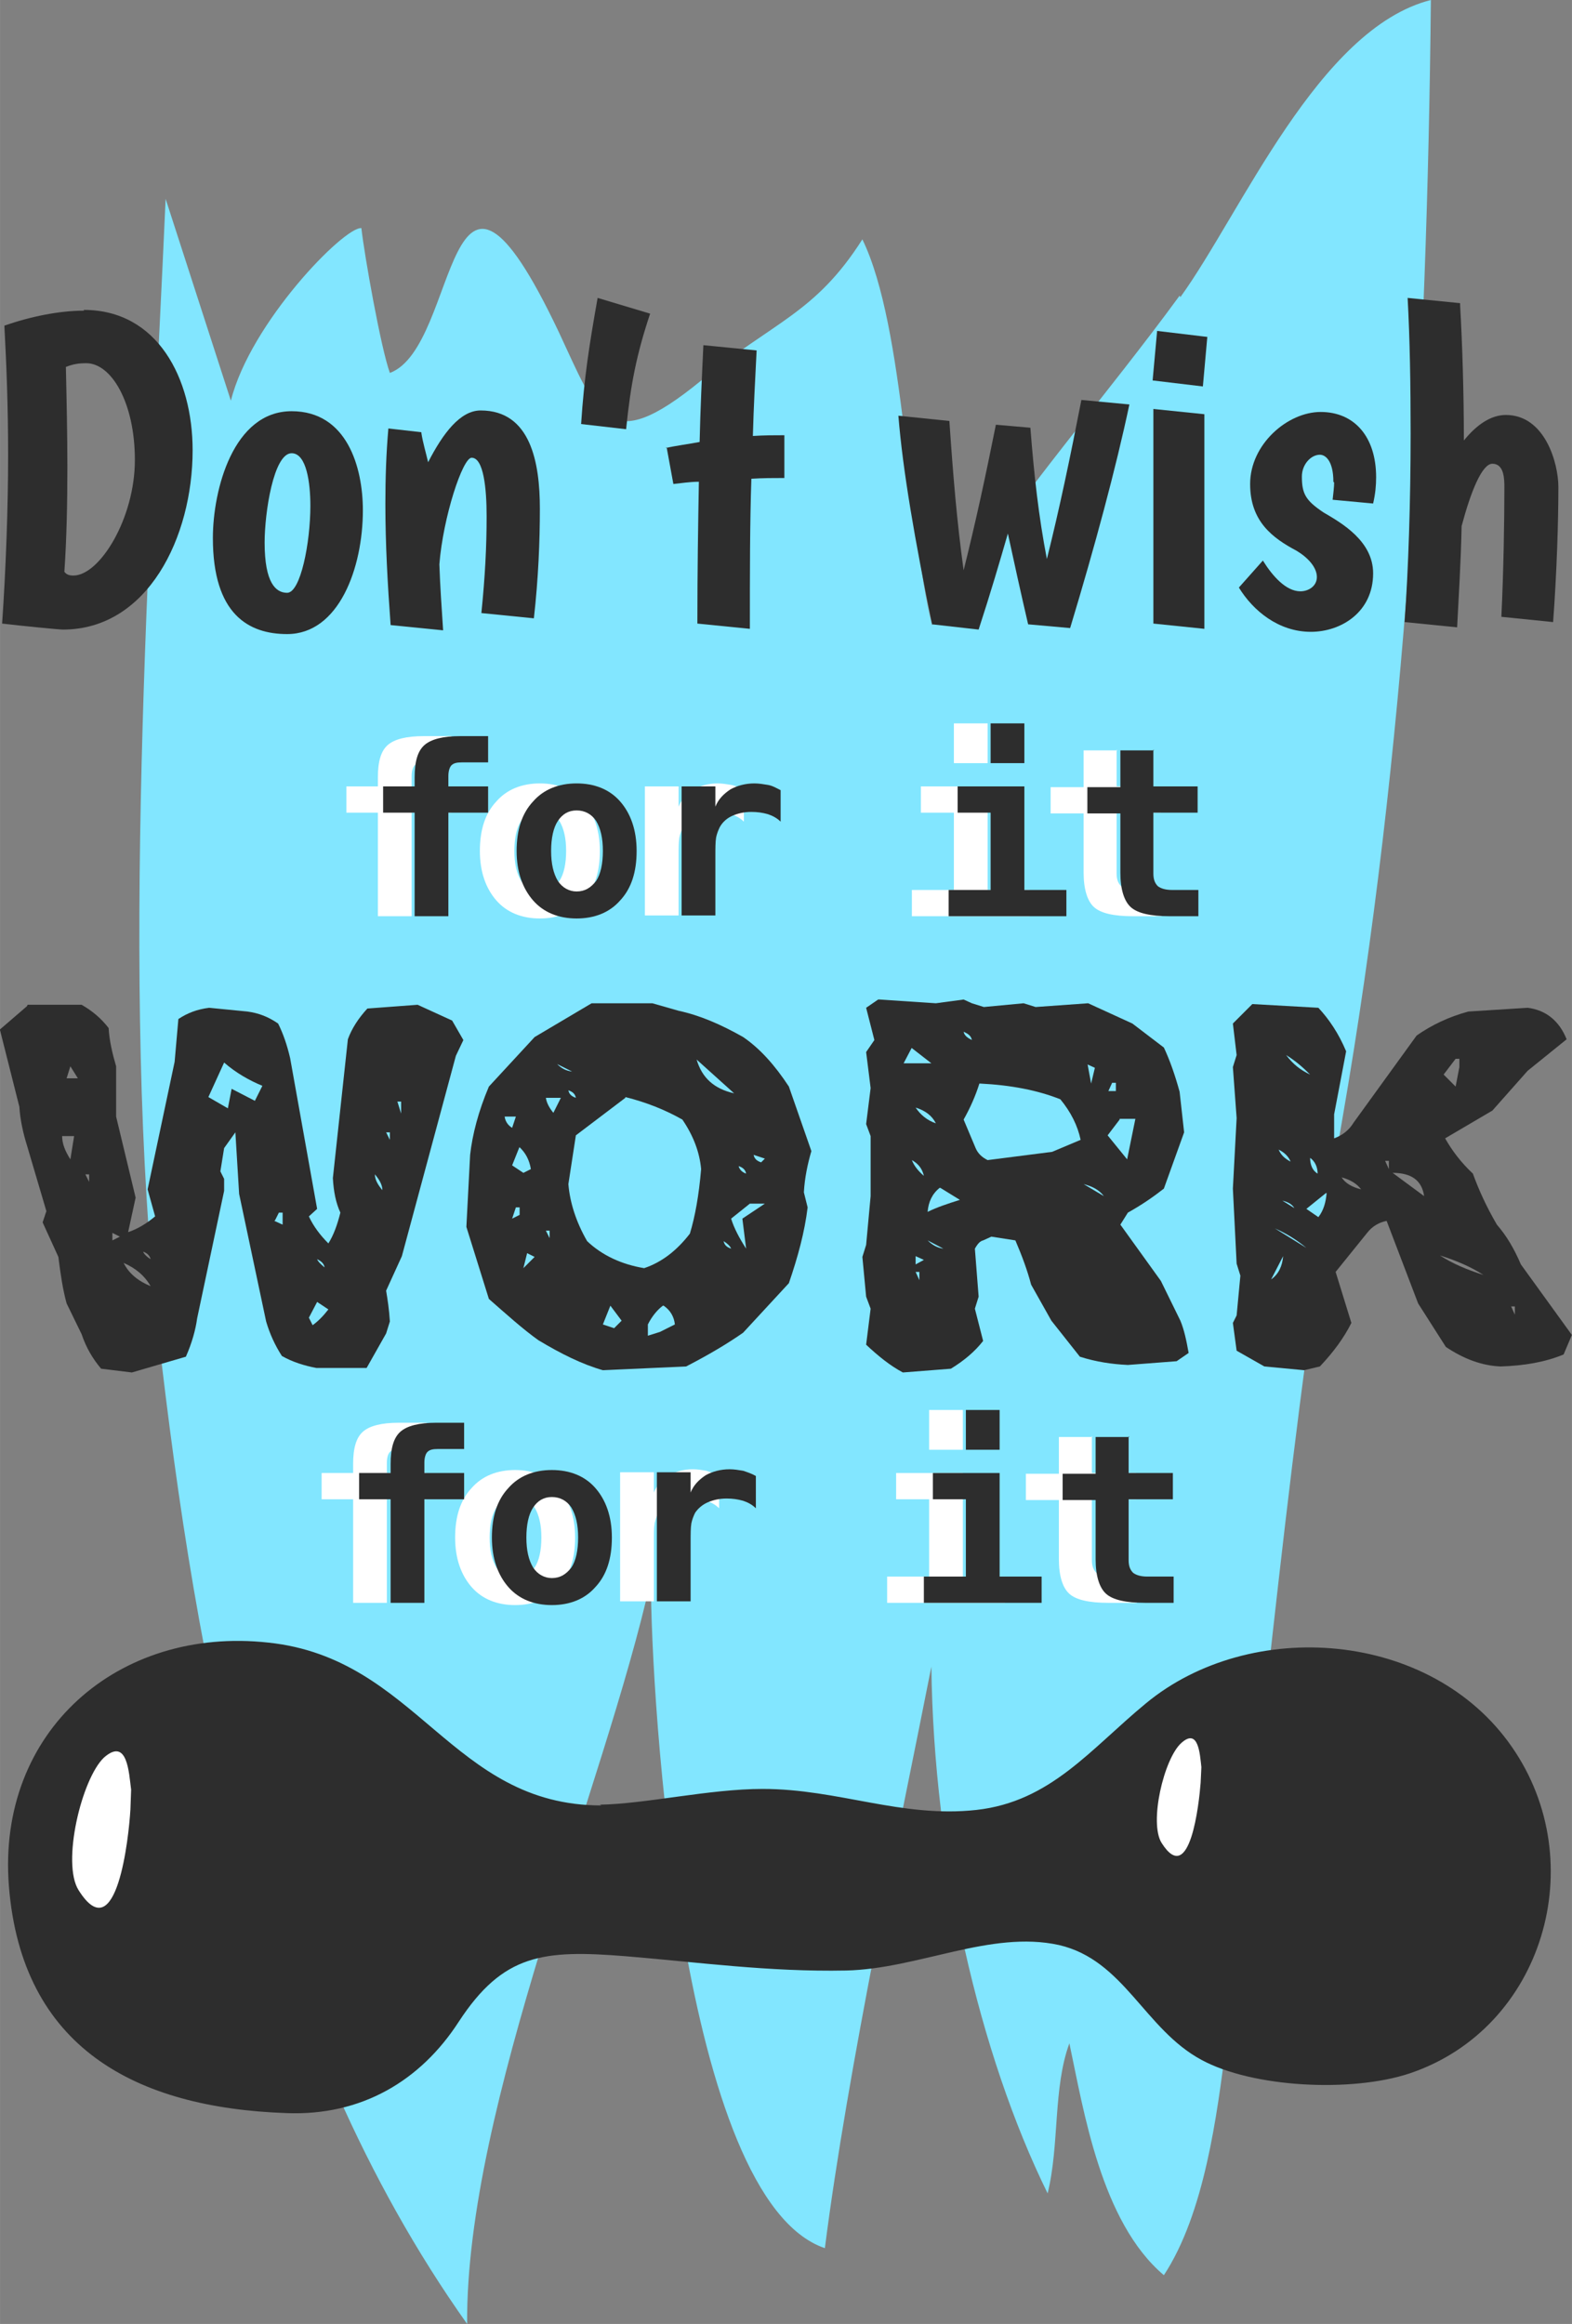 <?xml version="1.0" encoding="UTF-8" standalone="no"?>
<!-- Creator: CorelDRAW X6 -->

<svg
   xmlns:dc="http://purl.org/dc/elements/1.1/"
   xmlns:cc="http://creativecommons.org/ns#"
   xmlns:rdf="http://www.w3.org/1999/02/22-rdf-syntax-ns#"
   xmlns:svg="http://www.w3.org/2000/svg"
   xmlns="http://www.w3.org/2000/svg"
   xmlns:sodipodi="http://sodipodi.sourceforge.net/DTD/sodipodi-0.dtd"
   xmlns:inkscape="http://www.inkscape.org/namespaces/inkscape"
   xml:space="preserve"
   width="2.096in"
   height="3.097in"
   version="1.1"
   style="clip-rule:evenodd;fill-rule:evenodd;image-rendering:optimizeQuality;shape-rendering:geometricPrecision;text-rendering:geometricPrecision"
   viewBox="0 0 2095.935 3097"
   id="svg1012"
   sodipodi:docname="95053.svg"
   inkscape:version="0.92.3 (2405546, 2018-03-11)"><rect x="0" y="0" width="2095.935" height="3097" fill="#808080" stroke="none"/><sodipodi:namedview
   pagecolor="#ffffff"
   bordercolor="#666666"
   borderopacity="1"
   objecttolerance="10"
   gridtolerance="10"
   guidetolerance="10"
   inkscape:pageopacity="0"
   inkscape:pageshadow="2"
   inkscape:window-width="967"
   inkscape:window-height="592"
   id="namedview1014"
   showgrid="false"
   inkscape:zoom="0.25056637"
   inkscape:cx="1215.678"
   inkscape:cy="-77.502095"
   inkscape:window-x="0"
   inkscape:window-y="0"
   inkscape:window-maximized="0"
   inkscape:current-layer="svg1012"
   fit-margin-top="0"
   fit-margin-left="0"
   fit-margin-right="0"
   fit-margin-bottom="0" />
 <defs
   id="defs4">
  <style
   type="text/css"
   id="style2">
   <![CDATA[
    .fil2 {fill:#2D2D2D;fill-rule:nonzero}
    .fil9 {fill:#58F081;fill-rule:nonzero}
    .fil3 {fill:#82E6FF;fill-rule:nonzero}
    .fil5 {fill:#9BFF82;fill-rule:nonzero}
    .fil8 {fill:#D6CFFF;fill-rule:nonzero}
    .fil10 {fill:#DEDEDE;fill-rule:nonzero}
    .fil6 {fill:#E2FF82;fill-rule:nonzero}
    .fil7 {fill:#FF8282;fill-rule:nonzero}
    .fil1 {fill:#FFB01F;fill-rule:nonzero}
    .fil4 {fill:#FFFB82;fill-rule:nonzero}
    .fil0 {fill:white;fill-rule:nonzero}
   ]]>
  </style>
 
  
  
  
  
  
  
  
  
  
  
  
  
  
  
  
  
  
  
  
  
  
  
  
  
  
  
  
  
  
  
  
  
  
  
  
  
  
  
  
  
  
  
  
  
  
  
  
  
  
  
  
  
  
  
  
  
  
  
  
  
  
  
  
  
  
  
  
  
  
  
  
  
  
  
  
  
  
  
  
  
  
  
  
  
  
  
  
  
  
  
  
  
  
  
  
  
  
  
  
  
  
  
  
  
  
  
  
  
  
  
  
  
  
  
  
  
  
  
  
  
  
  
  
  
  
  
  
  
  
  
  
  
  
  
  
  
  
  
  
  
  
  
  
  
  
  
  
  
  
  
  
  
  
  
  
  
  
  
  
  
  
  
  
  
  
  
  
  
  
  
  
  
  
  
  
  
  
  
  
  
  
  
  
  
  
  
  
  
  
  
  
  
  
  
  
  
  
  
  
  
  
  
  
  
  
  
  
  
  
  
  
  
  
  
  
  
  
  
  
  
  
  
  
  
  
  
  
  
  
  
  
  
  
  
  
  
  
  
  
  
  
  
  
  
  
  
  
  
  
  
  
  
  
  
  
  
  
  
  
  
  
  
  
  
  
  
  
  
  
  
  
  
  
  
  
  
  
  
  
  
  
  
  
  
  
  
  
  
  
  
  
  
  
  
  
  
  
  
  
  
  
  
  
  
  
  
  
  
  
  
  
  
  
  
  
  
  
  
  
  
  
  
  
  
  
  
  
  
  
  
  
  
  
  
  
  
  
  
  
  
  
  
  
  
  
  
  
  
  
  
  
  
  
  
  
  
  
  
  
  
  
  
  
  
  
  
  
  
  
  
  
  
  
  
  
  
  
  
  
  
  
  
  
  
  
  
  
  
  
  
  
  
  
  
  
  
  
  
  
  
  
  
  
  
  
  
  
  
  
  
  
  
  
  
  
  
  
  
  
  
  
  
  
  
  
  
  
  
  
  
  
  
  
  
  
  
  
  
  
  
  
  
  
  
  
  
  
  
  
  
  
  
  
  
  
  
  
  
  
  
  
  
  
  
  
  
  
  
  
  
  
  
  
  
  
  
  
  
  
  
  
  
  
  
  
  
  
  
  
  
  
  
  
  
  
  
  
  
  
  
  
  
  
 </defs>
 <path
   style="fill:#82e6ff;fill-rule:nonzero"
   inkscape:connector-curvature="0"
   id="path73"
   d="m 1572.8,394 c -95,130 -206,256 -330,439 -33,-130 -36,-397 -93,-514 -63,99 -118,109 -216,189 -124,101 -136,47 -189,-66 -153,-322 -131,20 -225,55 -12,-33 -34,-157 -38,-193 -23,-2 -148,126 -174,230 L 220.8,265 c -20,453 -62,1049 -10,1511 51,447 138,935 412,1321 -2,-291 183,-713 245,-992 0,162 41,826 232,891 30,-237 101,-567 142,-775 3,254 64,517 155,702 16,-65 7,-140 29,-200 19,89 42,238 126,309 54,-82 71,-213 83,-309 51,-410 84,-824 155,-1232 85,-489 113,-999 118,-1491 -150,38 -253,284 -334,396 z"
   class="fil3" /><path
   style="fill:#2d2d2d;fill-rule:nonzero"
   inkscape:connector-curvature="0"
   id="path75"
   d="m 529.8,1468 5,16 v -16 z m -10,51 v -10 h -5 z m -20,46 c 0,7 4,14 10,21 0,-7 -4,-14 -10,-21 z m -67,124 c -1,-5 -4,-8 -10,-11 1,3 5,7 10,11 z m -10,46 -11,21 5,10 c 7,-5 14,-12 21,-21 z m -57,-108 11,5 v -16 h -5 l -5,10 z m -67,-211 -21,46 26,15 5,-26 31,16 10,-20 c -17,-7 -35,-17 -51,-31 z m -98,262 c -1,-4 -4,-8 -10,-10 1,3 5,7 10,10 z m -36,5 c 7,14 19,24 36,31 -8,-14 -20,-24 -36,-31 z m -15,-41 v 11 l 10,-5 -10,-5 z m -31,-67 v -10 h -5 z m -25,-154 -5,16 h 15 z m -11,93 c 0,10 4,20 11,31 l 5,-31 z m -46,-175 h 72 c 14,8 26,18 36,31 1,17 5,34 10,51 v 67 l 26,108 -10,46 c 12,-4 24,-11 36,-21 l -10,-36 36,-170 5,-57 c 12,-8 25,-13 41,-15 l 51,5 c 15,2 28,7 41,16 7,14 12,29 16,46 l 36,201 -11,10 c 6,13 15,25 26,36 7,-11 12,-25 16,-41 -6,-13 -9,-28 -10,-46 l 20,-185 c 5,-14 14,-28 26,-41 l 67,-5 46,21 15,26 -10,21 -72,267 -21,46 c 2,12 4,25 5,41 l -5,16 -26,46 h -67 c -16,-3 -32,-8 -46,-16 -9,-14 -16,-29 -21,-46 l -36,-170 -5,-82 -15,21 -5,31 5,10 v 16 l -36,170 c -2,15 -7,33 -15,51 l -72,21 -41,-5 c -11,-13 -20,-28 -26,-46 l -20,-41 c -5,-18 -8,-38 -11,-62 l -21,-46 5,-15 -26,-88 c -5,-16 -9,-34 -10,-51 L -0.2,1372 35.8,1341 Z"
   class="fil2" /><path
   style="fill:#2d2d2d;fill-rule:nonzero"
   inkscape:connector-curvature="0"
   id="path77"
   d="m 1004.8,1539 c 1,5 4,8 10,10 l 5,-5 z m -20,15 c 1,4 4,8 10,10 -1,-5 -4,-8 -10,-10 z m 15,50 -25,20 c 4,13 11,26 20,40 l -5,-40 30,-20 z m -35,50 c 1,5 4,8 10,10 -1,-3 -5,-7 -10,-10 z m -36,-242 c 7,24 23,39 50,45 z m -45,328 c -8,6 -15,15 -20,25 v 15 l 16,-5 20,-10 c -1,-10 -6,-19 -15,-25 z m -70,0 -10,25 15,5 10,-10 z m 20,-277 -66,50 -10,65 c 2,24 10,50 25,76 20,19 46,31 76,36 24,-8 44,-24 61,-46 7,-23 12,-51 15,-86 -2,-22 -10,-44 -25,-66 -23,-13 -48,-23 -76,-30 z m -76,-10 c 1,5 4,8 10,10 -1,-5 -4,-8 -10,-10 z m -15,-35 c 6,6 12,9 20,10 z m -10,232 v -10 h -5 z m -5,-187 c 1,7 5,14 10,20 l 10,-20 z m -25,207 -5,20 15,-15 z m -15,-61 -5,15 10,-5 v -10 z m 5,-81 -10,25 15,10 10,-5 c -2,-12 -7,-22 -16,-30 z m -20,-40 c 1,7 5,12 10,15 l 5,-15 z m 116,-151 h 81 l 35,10 c 28,6 56,18 86,35 22,15 42,37 61,66 l 30,86 c -5,17 -9,36 -10,55 l 5,20 c -4,33 -13,66 -25,101 l -61,66 c -20,14 -45,29 -76,45 l -111,5 c -28,-8 -56,-22 -86,-40 -21,-15 -42,-34 -66,-55 l -30,-96 5,-96 c 3,-27 11,-58 25,-91 l 61,-66 z"
   class="fil2" /><path
   style="fill:#2d2d2d;fill-rule:nonzero"
   inkscape:connector-curvature="0"
   id="path79"
   d="m 1492.8,1492 -16,21 26,32 11,-54 h -21 z m -16,-38 h 11 v -11 h -5 l -5,11 z m -27,-37 5,27 5,-21 -11,-5 z m -5,161 27,16 c -6,-8 -15,-13 -27,-16 z m -139,-134 c -5,16 -12,32 -21,48 l 16,38 c 3,7 8,12 16,16 l 86,-11 38,-16 c -4,-19 -13,-37 -27,-54 -30,-12 -66,-19 -107,-21 z m -21,-69 c 1,5 5,8 11,11 -1,-5 -4,-8 -11,-11 z m -48,278 c 6,6 13,10 21,11 z m 16,-70 c -10,8 -15,19 -16,32 12,-6 27,-11 43,-16 l -26,-16 z m -27,123 v -11 h -5 z m -5,-32 v 11 l 11,-6 z m 0,-198 c 6,9 15,17 27,21 -5,-10 -14,-17 -27,-21 z m -5,70 c 3,8 9,15 16,21 -2,-9 -7,-16 -16,-21 z m 0,-150 -11,21 h 37 l -27,-21 z m -43,-64 75,5 37,-5 11,5 16,5 53,-5 16,5 70,-5 59,27 42,32 c 8,17 15,37 21,59 l 6,54 -27,75 c -14,11 -30,22 -48,32 l -10,16 54,75 26,53 c 5,12 8,26 11,43 l -16,11 -65,5 c -21,-1 -42,-4 -64,-11 l -38,-48 -27,-48 c -5,-19 -12,-38 -21,-59 l -32,-5 -11,5 c -4,1 -7,4 -11,11 l 5,64 -5,16 11,43 c -11,14 -25,26 -43,37 l -64,5 c -17,-9 -33,-22 -49,-37 l 6,-48 -6,-16 -5,-53 5,-16 6,-65 v -80 l -6,-16 6,-48 -6,-48 11,-16 -11,-43 16,-11 z"
   class="fil2" /><path
   style="fill:#2d2d2d;fill-rule:nonzero"
   inkscape:connector-curvature="0"
   id="path81"
   d="m 2019.8,1752 v -11 h -5 z m -79,-341 -16,21 16,16 5,-26 v -11 z m -21,262 c 17,11 36,19 58,26 -17,-11 -36,-19 -58,-26 z m -63,-110 42,31 c -3,-21 -17,-31 -42,-31 z m -5,-5 v -11 h -5 z m -63,11 c 5,8 14,13 26,16 -6,-8 -15,-13 -26,-16 z m -42,-26 c 0,9 3,17 10,21 0,-8 -3,-16 -10,-21 z m 21,47 -26,21 16,11 c 7,-9 10,-20 11,-32 z m -53,-184 c 9,12 19,20 32,26 -9,-9 -19,-18 -32,-26 z m -5,194 16,10 c -3,-5 -8,-8 -16,-10 z m -5,-68 c 3,7 8,12 16,16 -3,-7 -8,-12 -16,-16 z m -5,105 42,26 c -12,-10 -26,-19 -42,-26 z m 11,37 -16,31 c 10,-7 15,-18 16,-31 z m -42,-336 89,5 c 14,15 27,34 37,58 l -16,84 v 32 c 11,-4 20,-11 26,-21 l 84,-116 c 20,-14 43,-25 69,-32 l 79,-5 c 24,3 42,17 52,42 l -52,42 -47,53 -63,37 c 9,16 21,32 37,47 8,22 18,44 32,68 13,15 23,32 32,53 l 68,94 -11,26 c -24,10 -52,15 -84,16 -25,-1 -49,-10 -73,-26 l -37,-58 -42,-110 c -10,2 -19,7 -26,16 l -42,52 21,68 c -10,20 -24,39 -42,58 l -21,5 -53,-5 -37,-21 -5,-37 5,-10 5,-53 -5,-16 -5,-100 5,-94 -5,-68 5,-16 -5,-42 26,-26 z"
   class="fil2" /><path
   style="fill:#2d2d2d;fill-rule:nonzero"
   inkscape:connector-curvature="0"
   id="path83"
   d="m 801.8,2406 c -200,0 -245,-196 -444,-217 -200,-22 -362,118 -346,324 17,216 169,296 370,303 100,4 179,-43 230,-122 59,-90 112,-96 223,-87 97,8 190,21 293,19 96,-2 193,-54 284,-34 87,20 114,112 190,153 68,37 200,44 278,18 178,-60 243,-281 136,-435 -108,-156 -349,-173 -488,-58 -74,61 -127,131 -226,142 -100,11 -184,-28 -285,-28 -71,0 -156,20 -217,21 v 0 z"
   class="fil2" /><path
   style="fill:#ffffff;fill-rule:nonzero"
   inkscape:connector-curvature="0"
   id="path85"
   d="m 173.8,2413 1,-28 c -3,-23 -5,-70 -36,-43 -30,28 -57,141 -34,177 51,81 67,-72 69,-107 z"
   class="fil0" /><path
   style="fill:#ffffff;fill-rule:nonzero"
   inkscape:connector-curvature="0"
   id="path87"
   d="m 1600.8,2376 1,-21 c -2,-18 -4,-53 -27,-32 -23,21 -43,106 -26,133 38,60 50,-54 52,-80 z"
   class="fil0" /><path
   style="fill:#2d2d2d;fill-rule:nonzero"
   inkscape:connector-curvature="0"
   id="path89"
   d="m 114.8,484 c -9,0 -17,1 -27,5 1,44 2,89 2,134 0,48 -1,95 -4,139 3,4 7,5 12,5 35,0 82,-76 82,-154 0,-76 -31,-129 -65,-129 z m -3,-71 c 98,0 145,91 145,187 0,116 -60,239 -173,239 -5,0 -56,-5 -81,-8 5,-73 8,-155 8,-224 0,-63 -2,-117 -5,-173 C 39.8,422 78.8,414 111.8,414 Z"
   class="fil2" /><path
   style="fill:#2d2d2d;fill-rule:nonzero"
   inkscape:connector-curvature="0"
   id="path91"
   d="m 382.8,790 c 18,0 31,-67 31,-116 0,-30 -5,-70 -25,-70 -24,0 -36,79 -36,119 0,54 15,67 30,67 z m 6,-242 c 74,0 95,75 95,132 0,77 -32,165 -101,165 -51,0 -99,-26 -99,-128 0,-64 27,-169 105,-169 z"
   class="fil2" /><path
   style="fill:#2d2d2d;fill-rule:nonzero"
   inkscape:connector-curvature="0"
   id="path93"
   d="m 561.8,577 c 2,13 6,26 9,39 20,-39 43,-69 70,-69 67,0 79,70 79,131 0,43 -2,93 -8,146 l -70,-7 c 5,-49 7,-89 7,-129 0,-37 -4,-78 -20,-78 -12,0 -38,79 -43,142 1,29 3,58 5,88 l -70,-7 c -4,-54 -7,-108 -7,-161 0,-34 1,-67 4,-101 l 44,5 z"
   class="fil2" /><path
   style="fill:#2d2d2d;fill-rule:nonzero"
   inkscape:connector-curvature="0"
   id="path95"
   d="m 774.8,565 c 4,-62 11,-106 22,-168 l 70,21 c -18,54 -26,94 -32,154 l -61,-7 z"
   class="fil2" /><path
   style="fill:#2d2d2d;fill-rule:nonzero"
   inkscape:connector-curvature="0"
   id="path97"
   d="m 887.8,597 c 13,-3 29,-5 45,-8 1,-44 3,-86 5,-129 l 71,7 c -2,39 -4,76 -5,114 15,-1 29,-1 42,-1 v 57 c -14,0 -29,0 -44,1 -2,60 -2,123 -2,200 l -70,-7 c 0,-71 1,-132 2,-189 -12,0 -24,2 -34,3 l -9,-49 z"
   class="fil2" /><path
   style="fill:#2d2d2d;fill-rule:nonzero"
   inkscape:connector-curvature="0"
   id="path99"
   d="m 1370.8,832 c -10,-43 -19,-84 -27,-121 -11,38 -23,79 -39,128 l -62,-7 c -23,-112 -39,-204 -45,-278 l 68,7 c 5,73 10,134 19,199 16,-64 29,-124 43,-194 l 46,4 c 5,64 11,118 22,175 17,-68 31,-135 46,-212 l 64,6 c -18,85 -46,189 -79,298 z"
   class="fil2" /><path
   style="fill:#2d2d2d;fill-rule:nonzero"
   inkscape:connector-curvature="0"
   id="path101"
   d="m 1605.8,552 v 286 l -68,-7 v -286 z m 4,-104 -6,67 -67,-8 6,-66 67,8 z"
   class="fil2" /><path
   style="fill:#2d2d2d;fill-rule:nonzero"
   inkscape:connector-curvature="0"
   id="path103"
   d="m 1777.8,642 c 0,-27 -10,-36 -18,-36 -12,0 -24,13 -24,29 0,23 5,32 29,48 24,14 66,38 66,81 0,52 -43,78 -83,78 -43,0 -77,-28 -96,-59 l 32,-36 c 13,21 31,41 50,41 11,0 22,-7 22,-19 0,-13 -12,-26 -27,-35 -32,-17 -62,-39 -62,-89 0,-53 50,-96 94,-96 45,0 74,33 74,87 0,11 -1,22 -4,35 l -54,-5 c 1,-9 2,-17 2,-23 z"
   class="fil2" /><path
   style="fill:#2d2d2d;fill-rule:nonzero"
   inkscape:connector-curvature="0"
   id="path105"
   d="m 1946.8,407 c 3,52 5,118 5,180 17,-21 36,-34 56,-34 52,0 70,64 70,96 0,45 -2,112 -7,180 l -69,-7 c 3,-63 4,-129 4,-172 0,-11 0,-32 -16,-32 -14,0 -29,38 -41,83 -1,49 -4,95 -6,135 l -70,-7 c 5,-71 8,-161 8,-251 0,-65 -1,-126 -4,-181 l 70,7 z"
   class="fil2" /><path
   style="fill:#ffffff;fill-rule:nonzero"
   inkscape:connector-curvature="0"
   id="path107"
   d="m 548.8,1033 v 15 h 53 v 35 h -53 v 138 h -45 v -138 h -42 v -35 h 42 v -12 c 0,-21 4,-35 13,-43 9,-8 25,-12 48,-12 h 37 V 1016 h -35 c -7,0 -11,1 -14,4 -2,2 -4,7 -4,14 z"
   class="fil0" /><path
   style="fill:#ffffff;fill-rule:nonzero"
   inkscape:connector-curvature="0"
   id="path109"
   d="m 719.8,1080 c -11,0 -19,5 -25,14 -6,9 -9,23 -9,40 0,17 3,30 9,40 6,9 15,14 25,14 11,0 19,-5 26,-14 6,-9 9,-23 9,-40 0,-17 -3,-30 -9,-40 -6,-9 -15,-14 -26,-14 z m -80,54 c 0,-28 7,-50 22,-66 14,-16 34,-24 58,-24 24,0 44,8 58,24 14,16 22,38 22,66 0,28 -7,50 -22,66 -14,16 -34,24 -58,24 -24,0 -44,-8 -58,-24 -14,-16 -22,-38 -22,-66 z"
   class="fil0" /><path
   style="fill:#ffffff;fill-rule:nonzero"
   inkscape:connector-curvature="0"
   id="path111"
   d="m 991.8,1095 c -5,-5 -11,-8 -17,-10 -7,-2 -14,-3 -22,-3 -10,0 -18,2 -25,5 -7,3 -13,8 -17,15 -2,4 -4,9 -5,14 -1,6 -1,14 -1,25 v 79 h -45 v -172 h 45 v 27 c 4,-10 11,-17 20,-23 9,-5 20,-8 32,-8 6,0 12,1 18,2 6,1 12,4 17,7 v 43 z"
   class="fil0" /><path
   style="fill:#ffffff;fill-rule:nonzero"
   inkscape:connector-curvature="0"
   id="path113"
   d="m 1271.8,964 h 45 V 1017 h -45 z m -44,84 h 89 v 138 h 56 v 35 h -157 v -35 h 56 v -103 h -44 z"
   class="fil0" /><path
   style="fill:#ffffff;fill-rule:nonzero"
   inkscape:connector-curvature="0"
   id="path115"
   d="M 1488.8,999 V 1048 h 59 v 35 h -59 v 81 c 0,8 2,13 6,17 4,3 10,5 19,5 h 35 v 35 h -38 c -26,0 -43,-4 -52,-12 -9,-8 -14,-24 -14,-46 v -79 h -44 v -35 h 44 v -49 h 45 z"
   class="fil0" /><path
   style="fill:#ffffff;fill-rule:nonzero"
   inkscape:connector-curvature="0"
   id="path117"
   d="m 515.8,1948 v 15 h 53 v 35 h -53 v 138 h -45 v -138 h -42 v -35 h 42 v -12 c 0,-21 4,-35 13,-43 9,-8 25,-12 48,-12 h 37 v 35 h -35 c -7,0 -11,1 -14,4 -2,2 -4,7 -4,14 z"
   class="fil0" /><path
   style="fill:#ffffff;fill-rule:nonzero"
   inkscape:connector-curvature="0"
   id="path119"
   d="m 686.8,1995 c -11,0 -19,5 -25,14 -6,9 -9,23 -9,40 0,17 3,30 9,40 6,9 15,14 25,14 11,0 19,-5 26,-14 6,-9 9,-23 9,-40 0,-17 -3,-30 -9,-40 -6,-9 -15,-14 -26,-14 z m -80,54 c 0,-28 7,-50 22,-66 14,-16 34,-24 58,-24 24,0 44,8 58,24 14,16 22,38 22,66 0,28 -7,50 -22,66 -14,16 -34,24 -58,24 -24,0 -44,-8 -58,-24 -14,-16 -22,-38 -22,-66 z"
   class="fil0" /><path
   style="fill:#ffffff;fill-rule:nonzero"
   inkscape:connector-curvature="0"
   id="path121"
   d="m 958.8,2010 c -5,-5 -11,-8 -17,-10 -7,-2 -14,-3 -22,-3 -10,0 -18,2 -25,5 -7,3 -13,8 -17,14 -2,4 -4,9 -5,14 -1,6 -1,14 -1,25 v 79 h -45 v -172 h 45 v 27 c 4,-10 11,-17 20,-23 9,-5 20,-8 32,-8 6,0 12,1 18,2 6,2 12,4 17,7 z"
   class="fil0" /><path
   style="fill:#ffffff;fill-rule:nonzero"
   inkscape:connector-curvature="0"
   id="path123"
   d="m 1238.8,1879 h 45 v 53 h -45 z m -44,84 h 89 v 138 h 56 v 35 h -157 v -35 h 56 v -103 h -44 z"
   class="fil0" /><path
   style="fill:#ffffff;fill-rule:nonzero"
   inkscape:connector-curvature="0"
   id="path125"
   d="m 1455.8,1914 v 49 h 59 v 35 h -59 v 81 c 0,8 2,13 6,17 4,3 10,5 19,5 h 35 v 35 h -38 c -26,0 -43,-4 -52,-12 -9,-8 -14,-24 -14,-46 v -79 h -44 v -35 h 44 v -49 h 45 z"
   class="fil0" /><path
   style="fill:#2d2d2d;fill-rule:nonzero"
   inkscape:connector-curvature="0"
   id="path127"
   d="m 597.8,1033 v 15 h 53 v 35 h -53 v 138 h -45 v -138 h -42 v -35 h 42 v -12 c 0,-21 4,-35 13,-43 9,-8 25,-12 48,-12 h 37 V 1016 h -35 c -7,0 -11,1 -14,4 -2,2 -4,7 -4,14 z"
   class="fil2" /><path
   style="fill:#2d2d2d;fill-rule:nonzero"
   inkscape:connector-curvature="0"
   id="path129"
   d="m 768.8,1080 c -11,0 -19,5 -25,14 -6,9 -9,23 -9,40 0,17 3,30 9,40 6,9 15,14 25,14 11,0 19,-5 26,-14 6,-9 9,-23 9,-40 0,-17 -3,-30 -9,-40 -6,-9 -15,-14 -26,-14 z m -80,54 c 0,-28 7,-50 22,-66 14,-16 34,-24 58,-24 24,0 44,8 58,24 14,16 22,38 22,66 0,28 -7,50 -22,66 -14,16 -34,24 -58,24 -24,0 -44,-8 -58,-24 -14,-16 -22,-38 -22,-66 z"
   class="fil2" /><path
   style="fill:#2d2d2d;fill-rule:nonzero"
   inkscape:connector-curvature="0"
   id="path131"
   d="m 1040.8,1095 c -5,-5 -11,-8 -17,-10 -7,-2 -14,-3 -22,-3 -10,0 -18,2 -25,5 -7,3 -13,8 -17,15 -2,4 -4,9 -5,14 -1,6 -1,14 -1,25 v 79 h -45 v -172 h 45 v 27 c 4,-10 11,-17 20,-23 9,-5 20,-8 32,-8 6,0 12,1 18,2 6,1 11,4 17,7 v 43 z"
   class="fil2" /><path
   style="fill:#2d2d2d;fill-rule:nonzero"
   inkscape:connector-curvature="0"
   id="path133"
   d="m 1320.8,964 h 45 V 1017 h -45 z m -44,84 h 89 v 138 h 56 v 35 h -157 v -35 h 56 v -103 h -44 z"
   class="fil2" /><path
   style="fill:#2d2d2d;fill-rule:nonzero"
   inkscape:connector-curvature="0"
   id="path135"
   d="M 1537.8,999 V 1048 h 59 v 35 h -59 v 81 c 0,8 2,13 6,17 4,3 10,5 19,5 h 35 v 35 h -38 c -26,0 -43,-4 -52,-12 -9,-8 -14,-24 -14,-46 v -79 h -44 v -35 h 44 v -49 h 45 z"
   class="fil2" /><path
   style="fill:#2d2d2d;fill-rule:nonzero"
   inkscape:connector-curvature="0"
   id="path137"
   d="m 565.8,1948 v 15 h 53 v 35 h -53 v 138 h -45 v -138 h -42 v -35 h 42 v -12 c 0,-21 4,-35 13,-43 9,-8 25,-12 48,-12 h 37 v 35 h -35 c -7,0 -11,1 -14,4 -2,2 -4,7 -4,14 z"
   class="fil2" /><path
   style="fill:#2d2d2d;fill-rule:nonzero"
   inkscape:connector-curvature="0"
   id="path139"
   d="m 735.8,1995 c -11,0 -19,5 -25,14 -6,9 -9,23 -9,40 0,17 3,30 9,40 6,9 15,14 25,14 11,0 19,-5 26,-14 6,-9 9,-23 9,-40 0,-17 -3,-30 -9,-40 -6,-9 -15,-14 -26,-14 z m -80,54 c 0,-28 7,-50 22,-66 14,-16 34,-24 58,-24 24,0 44,8 58,24 14,16 22,38 22,66 0,28 -7,50 -22,66 -14,16 -34,24 -58,24 -24,0 -44,-8 -58,-24 -14,-16 -22,-38 -22,-66 z"
   class="fil2" /><path
   style="fill:#2d2d2d;fill-rule:nonzero"
   inkscape:connector-curvature="0"
   id="path141"
   d="m 1007.8,2010 c -5,-5 -11,-8 -17,-10 -7,-2 -14,-3 -22,-3 -10,0 -18,2 -25,5 -7,3 -13,8 -17,14 -2,4 -4,9 -5,14 -1,6 -1,14 -1,25 v 79 h -45 v -172 h 45 v 27 c 4,-10 11,-17 20,-23 9,-5 20,-8 32,-8 6,0 12,1 18,2 6,2 12,4 17,7 z"
   class="fil2" /><path
   style="fill:#2d2d2d;fill-rule:nonzero"
   inkscape:connector-curvature="0"
   id="path143"
   d="m 1287.8,1879 h 45 v 53 h -45 z m -44,84 h 89 v 138 h 56 v 35 h -157 v -35 h 56 v -103 h -44 z"
   class="fil2" /><path
   style="fill:#2d2d2d;fill-rule:nonzero"
   inkscape:connector-curvature="0"
   id="path145"
   d="m 1504.8,1914 v 49 h 59 v 35 h -59 v 81 c 0,8 2,13 6,17 4,3 10,5 19,5 h 35 v 35 h -38 c -26,0 -43,-4 -52,-12 -9,-8 -14,-24 -14,-46 v -79 h -44 v -35 h 44 v -49 h 45 z"
   class="fil2" />
</svg>